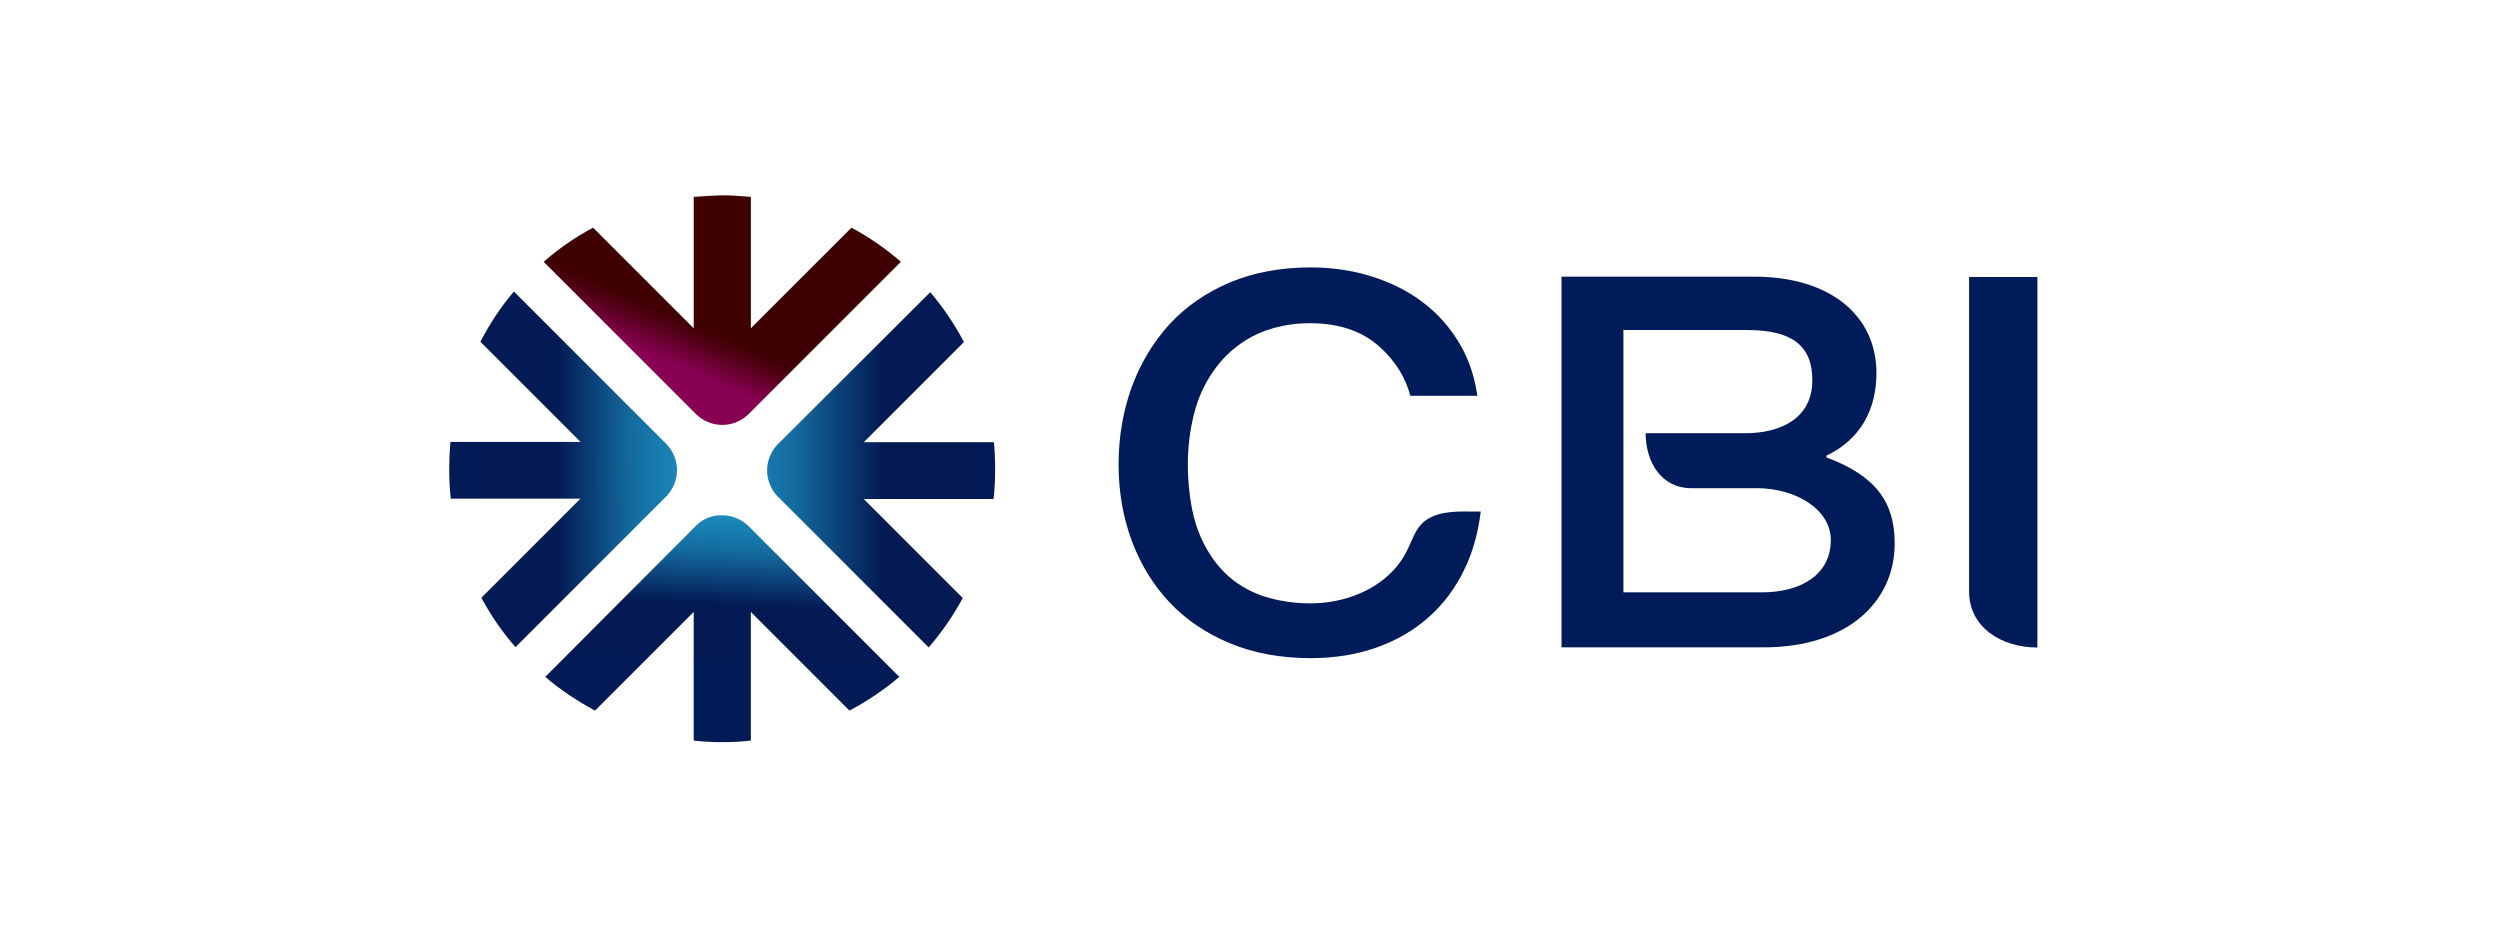 <svg width="128" height="48" viewBox="0 0 128 48" fill="none" xmlns="http://www.w3.org/2000/svg">
<path d="M93.513 23.42V23.329C95.322 22.465 96.074 20.89 96.074 19.102C96.074 16.166 93.716 14.164 89.805 14.164H79.949V33.144H90.303C94.55 33.144 97.008 30.847 97.008 27.82C97.008 25.706 96.033 24.355 93.513 23.42ZM90.191 30.329H83.119V16.897H89.459C91.695 16.897 92.792 17.659 92.792 19.468C92.792 21.419 91.166 22.181 89.358 22.181H84.257C84.257 23.664 85.07 24.995 86.584 24.995H89.927C92.04 24.995 93.737 26.143 93.737 27.637C93.747 29.394 92.253 30.329 90.191 30.329Z" fill="#001B59"/>
<path d="M67.106 33.697C65.582 33.697 64.19 33.443 62.971 32.935C61.752 32.427 60.715 31.726 59.882 30.842C59.049 29.958 58.399 28.901 57.952 27.703C57.505 26.504 57.271 25.183 57.271 23.791C57.271 22.368 57.505 21.017 57.952 19.798C58.399 18.589 59.049 17.512 59.882 16.597C60.715 15.693 61.752 14.982 62.961 14.464C64.18 13.956 65.562 13.691 67.096 13.691C68.193 13.691 69.24 13.844 70.215 14.149C71.191 14.453 72.075 14.89 72.837 15.47C73.599 16.038 74.239 16.76 74.737 17.603C75.194 18.375 75.499 19.269 75.641 20.265H72.207C71.993 19.422 71.516 18.568 70.713 17.827C70.246 17.39 69.189 16.547 67.086 16.547C65.755 16.547 64.627 16.892 63.794 17.41C63.093 17.857 62.575 18.355 62.117 19.015C61.66 19.666 61.325 20.407 61.122 21.241C60.919 22.064 60.817 22.917 60.817 23.791C60.817 24.624 60.919 25.66 61.122 26.453C61.325 27.256 61.66 27.987 62.117 28.627C62.575 29.277 63.164 29.806 63.906 30.192C64.84 30.69 66.039 30.893 67.086 30.893C68.529 30.893 69.982 30.425 71.008 29.521C72.207 28.475 72.166 27.52 72.745 26.869C73.385 26.148 74.584 26.189 75.214 26.189H75.814C75.681 27.276 75.407 28.282 74.97 29.166C74.513 30.121 73.893 30.944 73.131 31.614C72.379 32.285 71.475 32.803 70.459 33.159C69.463 33.514 68.325 33.697 67.106 33.697Z" fill="#001B59"/>
<path d="M104.314 14.184V33.153C102.485 33.153 100.818 32.127 100.818 30.288V14.184H104.314Z" fill="#001B59"/>
<path d="M35.66 26.892L27.918 34.655C28.69 35.325 29.564 35.894 30.468 36.382L35.517 31.332V37.916C36.005 37.977 36.493 37.998 36.98 37.998C37.468 37.998 37.956 37.977 38.444 37.916V31.332L43.493 36.382C44.408 35.894 45.261 35.325 46.044 34.655L38.301 26.913C37.956 26.587 37.489 26.384 36.98 26.384C36.462 26.364 35.995 26.567 35.66 26.892Z" fill="url(#paint0_linear_4361_26291)"/>
<path d="M24.595 17.496L29.726 22.627H23.061C23.02 23.095 23 23.542 23 24.009C23 24.517 23.02 25.046 23.081 25.533H29.716L24.646 30.603C25.134 31.518 25.723 32.371 26.394 33.133L34.136 25.391C34.461 25.046 34.664 24.578 34.664 24.07C34.664 23.562 34.461 23.095 34.136 22.749L26.312 14.926C25.642 15.708 25.073 16.582 24.595 17.496Z" fill="url(#paint1_linear_4361_26291)"/>
<path d="M39.805 22.764C39.48 23.11 39.276 23.577 39.276 24.085C39.276 24.593 39.48 25.06 39.805 25.406L47.547 33.148C48.218 32.376 48.807 31.522 49.294 30.618L44.224 25.548H50.869C50.93 25.04 50.951 24.532 50.951 24.024C50.951 23.557 50.93 23.089 50.89 22.642H44.224L49.355 17.511C48.868 16.597 48.299 15.743 47.628 14.961L39.805 22.764Z" fill="url(#paint2_linear_4361_26291)"/>
<path d="M35.518 10.081V16.807L30.367 11.656C29.452 12.144 28.599 12.733 27.837 13.404L35.66 21.227C36.006 21.552 36.473 21.756 36.981 21.756C37.489 21.756 37.957 21.552 38.302 21.227L46.126 13.404C45.353 12.733 44.5 12.144 43.596 11.656L38.444 16.807V10.081C37.957 10.041 37.469 10 36.981 10C36.483 10.02 35.996 10.041 35.518 10.081Z" fill="url(#paint3_linear_4361_26291)"/>
<defs>
<linearGradient id="paint0_linear_4361_26291" x1="37.368" y1="26.128" x2="36.36" y2="47.876" gradientUnits="userSpaceOnUse">
<stop stop-color="#1C8FC0"/>
<stop offset="0.097" stop-color="#146B9F"/>
<stop offset="0.221" stop-color="#031A54"/>
<stop offset="1" stop-color="#001B58"/>
</linearGradient>
<linearGradient id="paint1_linear_4361_26291" x1="35.345" y1="23.946" x2="4.528" y2="24.198" gradientUnits="userSpaceOnUse">
<stop stop-color="#1C8FC0"/>
<stop offset="0.097" stop-color="#146B9F"/>
<stop offset="0.221" stop-color="#031A54"/>
<stop offset="1" stop-color="#001B58"/>
</linearGradient>
<linearGradient id="paint2_linear_4361_26291" x1="37.18" y1="24.054" x2="73.286" y2="24.054" gradientUnits="userSpaceOnUse">
<stop stop-color="#1C8FC0"/>
<stop offset="0.097" stop-color="#146B9F"/>
<stop offset="0.221" stop-color="#031A54"/>
<stop offset="1" stop-color="#001B58"/>
</linearGradient>
<linearGradient id="paint3_linear_4361_26291" x1="34.359" y1="19.357" x2="40.405" y2="5.586" gradientUnits="userSpaceOnUse">
<stop stop-color="#870051"/>
<stop offset="0.05" stop-color="#870051"/>
<stop offset="0.062" stop-color="#80004A"/>
<stop offset="0.155" stop-color="#510015"/>
<stop offset="0.2" stop-color="#3E0000"/>
<stop offset="1" stop-color="#3E0000"/>
</linearGradient>
</defs>
</svg>
